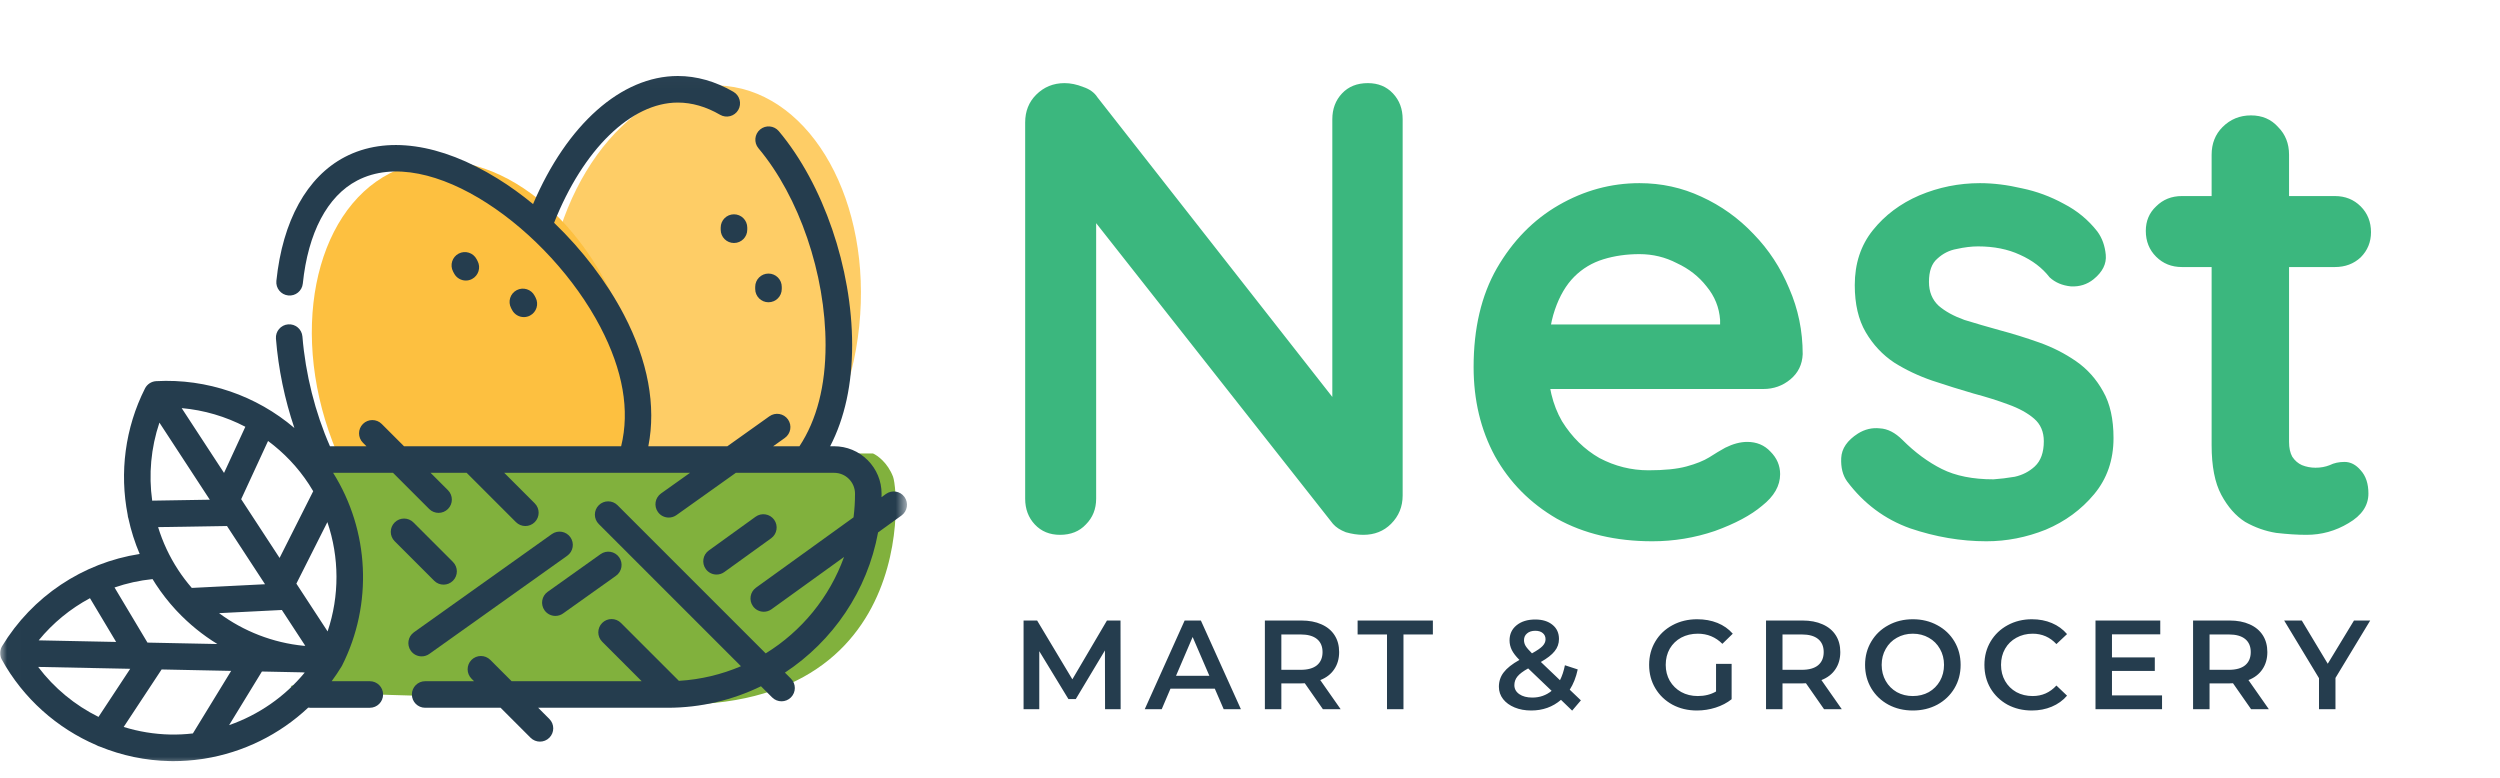 <svg width="180" height="56" viewBox="0 0 180 56" fill="none" xmlns="http://www.w3.org/2000/svg">
<g clip-path="url(#clip0_16_2619)">
<g clip-path="url(#clip1_16_2619)">
<g clip-path="url(#clip2_16_2619)">
<mask id="mask0_16_2619" style="mask-type:luminance" maskUnits="userSpaceOnUse" x="0" y="5" width="66" height="51">
<path d="M65.305 5.023H0.009V55.25H65.305V5.023Z" fill="white"/>
</mask>
<g mask="url(#mask0_16_2619)">
<path opacity="0.8" d="M48.937 38.458C55.153 39.102 60.941 32.4 61.864 23.489C62.787 14.578 58.496 6.832 52.279 6.189C46.062 5.545 40.274 12.246 39.351 21.157C38.428 30.068 42.72 37.814 48.937 38.458Z" fill="#FDC040"/>
<path d="M39.618 42.73C45.533 40.71 47.982 32.2 45.087 23.722C42.193 15.244 35.051 10.008 29.136 12.028C23.221 14.047 20.773 22.557 23.667 31.035C26.562 39.513 33.703 44.749 39.618 42.73Z" fill="#FDC040"/>
<path d="M22.612 32.648H62.853C63.174 32.787 63.913 33.317 64.298 34.322C64.78 35.578 66.142 53.994 43.121 50.227C25.008 50.227 20.781 49.669 20.942 49.39C24.286 48.553 24.704 45.205 25.123 42.693C25.542 40.182 22.612 32.648 22.612 32.648Z" fill="#81B13D"/>
<path d="M52.846 15.43C52.318 15.43 51.89 15.858 51.89 16.387V16.539C51.89 17.068 52.318 17.496 52.846 17.496C53.374 17.496 53.803 17.068 53.803 16.539V16.387C53.803 15.858 53.374 15.43 52.846 15.43Z" fill="#253D4E"/>
<path d="M55.33 19.697C54.802 19.697 54.374 20.125 54.374 20.654V20.806C54.374 21.335 54.802 21.763 55.33 21.763C55.859 21.763 56.287 21.335 56.287 20.806V20.654C56.287 20.125 55.859 19.697 55.33 19.697Z" fill="#253D4E"/>
<path d="M34.387 18.799L34.317 18.664C34.072 18.195 33.494 18.014 33.026 18.258C32.558 18.503 32.376 19.081 32.621 19.549L32.692 19.684C32.862 20.011 33.195 20.199 33.54 20.199C33.69 20.199 33.841 20.164 33.982 20.09C34.45 19.845 34.632 19.267 34.387 18.799Z" fill="#253D4E"/>
<path d="M38.565 21.432L38.494 21.296C38.249 20.828 37.672 20.646 37.203 20.891C36.735 21.135 36.554 21.713 36.798 22.181L36.869 22.317C37.039 22.644 37.373 22.831 37.718 22.831C37.867 22.831 38.018 22.796 38.159 22.722C38.628 22.478 38.809 21.9 38.565 21.432Z" fill="#253D4E"/>
<path d="M32.613 40.461L29.768 37.616C29.395 37.243 28.789 37.242 28.416 37.616C28.042 37.99 28.042 38.595 28.416 38.969L31.261 41.814C31.447 42.001 31.692 42.094 31.937 42.094C32.181 42.094 32.426 42.001 32.613 41.814C32.987 41.44 32.987 40.835 32.613 40.461Z" fill="#253D4E"/>
<path d="M41.066 38.679C40.76 38.248 40.163 38.148 39.733 38.454L29.804 45.523C29.373 45.829 29.273 46.427 29.579 46.857C29.766 47.119 30.06 47.259 30.359 47.259C30.551 47.259 30.745 47.201 30.913 47.081L40.842 40.013C41.272 39.706 41.373 39.109 41.066 38.679Z" fill="#253D4E"/>
<path d="M44.577 40.122C44.27 39.691 43.673 39.591 43.243 39.897L39.431 42.611C39.001 42.917 38.901 43.514 39.207 43.944C39.394 44.207 39.688 44.346 39.987 44.346C40.179 44.346 40.373 44.289 40.541 44.169L44.352 41.456C44.782 41.149 44.883 40.552 44.577 40.122Z" fill="#253D4E"/>
<path d="M65.124 35.782C64.815 35.353 64.218 35.257 63.789 35.565L63.47 35.795C63.472 35.713 63.474 35.631 63.474 35.549C63.474 34.636 63.118 33.778 62.472 33.13C61.825 32.485 60.967 32.13 60.054 32.13H59.771C60.821 30.102 61.354 27.659 61.354 24.84C61.354 19.311 59.281 13.267 56.074 9.443C55.734 9.038 55.131 8.985 54.726 9.325C54.322 9.665 54.269 10.268 54.608 10.673C57.544 14.173 59.441 19.734 59.441 24.84C59.441 27.783 58.809 30.232 57.561 32.13H55.667L56.509 31.531C56.939 31.224 57.039 30.627 56.733 30.197C56.427 29.767 55.83 29.666 55.399 29.972L52.369 32.13H46.68C47.253 29.225 46.656 25.981 44.923 22.662C43.683 20.287 41.921 17.988 39.895 16.041C41.982 10.762 45.436 7.385 48.802 7.385C49.818 7.385 50.842 7.681 51.846 8.264C52.303 8.529 52.888 8.374 53.154 7.918C53.419 7.461 53.264 6.876 52.807 6.61C51.508 5.855 50.16 5.472 48.802 5.472C44.73 5.472 40.815 8.971 38.38 14.693C37.551 14.011 36.692 13.39 35.816 12.85C31.696 10.305 27.794 9.756 24.83 11.303C22.097 12.732 20.346 15.9 19.899 20.224C19.845 20.749 20.227 21.219 20.753 21.273C21.279 21.328 21.748 20.945 21.802 20.42C22.18 16.756 23.57 14.12 25.716 12.999C30.94 10.271 39.568 16.539 43.227 23.547C44.855 26.665 45.356 29.548 44.722 32.13H33.998C33.996 32.13 33.993 32.13 33.99 32.13H29.089L27.484 30.525C27.11 30.151 26.505 30.151 26.131 30.525C25.758 30.898 25.758 31.504 26.131 31.877L26.384 32.13H23.758C22.692 29.708 21.992 26.928 21.775 24.23C21.732 23.704 21.272 23.31 20.745 23.354C20.218 23.396 19.826 23.857 19.868 24.384C20.044 26.576 20.497 28.757 21.195 30.815C18.469 28.492 14.908 27.244 11.242 27.443C10.9 27.462 10.595 27.662 10.44 27.967C9.002 30.815 8.598 34.03 9.194 37.074C9.2 37.167 9.218 37.255 9.248 37.339C9.435 38.207 9.706 39.06 10.057 39.886C5.963 40.521 2.327 42.934 0.148 46.528C-0.029 46.821 -0.037 47.186 0.128 47.486C1.67 50.283 4.099 52.432 6.953 53.656C7.029 53.701 7.109 53.735 7.19 53.756C8.766 54.399 10.466 54.762 12.214 54.798C12.31 54.8 12.404 54.801 12.5 54.801C13.18 54.801 13.854 54.75 14.518 54.653C14.581 54.65 14.643 54.641 14.703 54.626C17.515 54.178 20.128 52.888 22.192 50.948C22.238 50.955 22.286 50.96 22.335 50.96H26.627C27.155 50.96 27.583 50.532 27.583 50.003C27.583 49.475 27.155 49.047 26.627 49.047H23.88C24.131 48.707 24.369 48.355 24.59 47.989C24.597 47.978 24.603 47.966 24.609 47.955C24.615 47.944 24.622 47.935 24.627 47.925C26.855 43.511 26.603 38.217 23.985 34.043H28.297L30.901 36.647C31.087 36.833 31.332 36.927 31.577 36.927C31.822 36.927 32.066 36.833 32.253 36.647C32.627 36.273 32.627 35.668 32.253 35.294L31.002 34.043H33.598L37.149 37.594C37.336 37.78 37.581 37.874 37.826 37.874C38.07 37.874 38.315 37.78 38.502 37.594C38.876 37.22 38.876 36.614 38.502 36.241L36.304 34.043H45.441L45.444 34.043L45.447 34.043H49.683L47.594 35.529C47.164 35.836 47.063 36.433 47.37 36.863C47.556 37.126 47.851 37.265 48.15 37.265C48.342 37.265 48.535 37.208 48.704 37.088L52.981 34.043H58.059L58.061 34.043L58.063 34.043H60.055C60.458 34.043 60.836 34.199 61.12 34.482C61.404 34.767 61.561 35.146 61.561 35.549C61.561 36.125 61.525 36.692 61.455 37.249L54.431 42.313C54.003 42.622 53.906 43.22 54.215 43.648C54.402 43.908 54.695 44.046 54.992 44.046C55.185 44.046 55.381 43.987 55.55 43.865L60.771 40.101C59.728 43.003 57.717 45.448 55.13 47.044L44.463 36.377C44.09 36.004 43.484 36.004 43.111 36.377C42.737 36.751 42.737 37.357 43.111 37.73L53.349 47.968C51.962 48.56 50.457 48.927 48.88 49.021L44.71 44.852C44.337 44.478 43.731 44.478 43.358 44.852C42.984 45.225 42.984 45.831 43.358 46.204L46.2 49.047H36.837L35.302 47.512C34.928 47.139 34.323 47.139 33.949 47.512C33.576 47.886 33.576 48.491 33.949 48.865L34.131 49.047H30.611C30.083 49.047 29.655 49.475 29.655 50.003C29.655 50.531 30.083 50.959 30.611 50.959H36.043L38.2 53.117C38.387 53.303 38.632 53.397 38.877 53.397C39.122 53.397 39.367 53.303 39.553 53.117C39.927 52.743 39.927 52.138 39.553 51.764L38.749 50.959H48.062C50.473 50.959 52.756 50.402 54.791 49.411L55.594 50.214C55.781 50.401 56.026 50.494 56.271 50.494C56.515 50.494 56.76 50.401 56.947 50.214C57.321 49.841 57.321 49.235 56.947 48.862L56.514 48.429C59.962 46.158 62.45 42.542 63.221 38.334L64.908 37.117C65.336 36.808 65.433 36.211 65.124 35.782ZM22.243 34.867C22.351 35.031 22.452 35.198 22.551 35.367L20.13 40.171L17.365 35.941L19.3 31.75C20.443 32.597 21.445 33.645 22.243 34.867ZM19.082 42.065L13.809 42.33C13.454 41.92 13.123 41.485 12.822 41.024C12.193 40.062 11.713 39.027 11.383 37.953L16.342 37.872L19.082 42.065ZM17.665 30.727L16.13 34.051L13.08 29.384C14.693 29.527 16.25 29.99 17.665 30.727ZM11.478 30.429L15.105 35.979L10.958 36.047C10.696 34.174 10.866 32.247 11.478 30.429ZM10.984 41.695C11.061 41.821 11.14 41.946 11.221 42.071C11.646 42.721 12.121 43.328 12.638 43.891C12.676 43.94 12.719 43.985 12.765 44.026C13.624 44.936 14.596 45.722 15.651 46.37L10.618 46.267L8.246 42.298C9.124 41.995 10.042 41.791 10.984 41.695ZM6.478 43.069L8.362 46.22L2.785 46.105C3.813 44.85 5.07 43.822 6.478 43.069ZM7.092 51.617C5.397 50.777 3.903 49.549 2.747 48.018L9.375 48.154L7.092 51.617ZM13.888 52.807C13.349 52.87 12.803 52.897 12.253 52.886C11.103 52.862 9.978 52.674 8.905 52.341L11.636 48.201L16.643 48.304L13.888 52.807ZM16.496 52.21L18.858 48.349L21.762 48.409C21.821 48.414 21.881 48.418 21.941 48.423C20.502 50.17 18.609 51.475 16.496 52.21ZM21.873 46.498C19.654 46.281 17.544 45.458 15.772 44.147L20.294 43.919L21.981 46.5L21.873 46.498ZM23.588 45.462L21.339 42.021L23.571 37.593C24.435 40.128 24.449 42.903 23.588 45.462Z" fill="#253D4E"/>
<path d="M55.738 37.421C55.428 36.993 54.831 36.896 54.402 37.205L51.032 39.636C50.603 39.944 50.507 40.542 50.816 40.971C51.002 41.23 51.295 41.368 51.592 41.368C51.786 41.368 51.982 41.309 52.151 41.187L55.521 38.757C55.95 38.448 56.047 37.85 55.738 37.421Z" fill="#253D4E"/>
</g>
<path d="M79.564 51.064L79.555 46.831L77.456 50.334H76.927L74.828 46.885V51.064H73.697V44.677H74.673L77.21 48.911L79.701 44.677H80.677L80.686 51.064H79.564ZM87.467 49.586H84.273L83.643 51.064H82.421L85.294 44.677H86.463L89.346 51.064H88.106L87.467 49.586ZM87.074 48.656L85.87 45.863L84.674 48.656H87.074ZM95.25 51.064L93.945 49.194C93.89 49.2 93.808 49.203 93.699 49.203H92.257V51.064H91.071V44.677H93.699C94.253 44.677 94.733 44.768 95.141 44.951C95.554 45.133 95.871 45.395 96.089 45.736C96.309 46.076 96.418 46.481 96.418 46.949C96.418 47.43 96.299 47.843 96.062 48.19C95.831 48.537 95.496 48.795 95.059 48.966L96.528 51.064H95.25ZM95.223 46.949C95.223 46.542 95.089 46.228 94.821 46.009C94.553 45.79 94.161 45.681 93.644 45.681H92.257V48.227H93.644C94.161 48.227 94.553 48.117 94.821 47.898C95.089 47.673 95.223 47.357 95.223 46.949ZM99.864 45.681H97.748V44.677H103.167V45.681H101.05V51.064H99.864V45.681ZM113.195 51.165L112.391 50.389C111.795 50.9 111.08 51.156 110.247 51.156C109.803 51.156 109.404 51.083 109.052 50.937C108.699 50.791 108.423 50.59 108.222 50.334C108.021 50.073 107.92 49.778 107.92 49.449C107.92 49.054 108.036 48.707 108.268 48.409C108.499 48.105 108.875 47.807 109.399 47.515C109.143 47.259 108.961 47.022 108.851 46.803C108.741 46.578 108.687 46.347 108.687 46.11C108.687 45.66 108.854 45.298 109.188 45.024C109.529 44.744 109.98 44.604 110.54 44.604C111.056 44.604 111.47 44.732 111.78 44.987C112.091 45.237 112.246 45.578 112.246 46.009C112.246 46.338 112.142 46.63 111.935 46.885C111.735 47.141 111.404 47.399 110.941 47.661L112.318 48.975C112.471 48.677 112.59 48.318 112.674 47.898L113.596 48.199C113.475 48.765 113.283 49.252 113.021 49.659L113.824 50.426L113.195 51.165ZM110.54 45.416C110.29 45.416 110.093 45.48 109.946 45.608C109.8 45.73 109.728 45.891 109.728 46.092C109.728 46.237 109.767 46.377 109.846 46.511C109.925 46.639 110.077 46.815 110.302 47.041C110.667 46.84 110.92 46.666 111.059 46.52C111.205 46.368 111.279 46.204 111.279 46.028C111.279 45.839 111.212 45.69 111.078 45.581C110.95 45.471 110.771 45.416 110.54 45.416ZM110.329 50.225C110.859 50.225 111.321 50.064 111.717 49.741L110.028 48.126C109.663 48.327 109.404 48.522 109.253 48.71C109.106 48.893 109.034 49.1 109.034 49.331C109.034 49.598 109.153 49.814 109.389 49.979C109.627 50.143 109.94 50.225 110.329 50.225ZM123.555 47.798H124.677V50.344C124.349 50.605 123.965 50.806 123.528 50.946C123.09 51.086 122.639 51.156 122.177 51.156C121.526 51.156 120.939 51.016 120.416 50.736C119.893 50.45 119.483 50.058 119.185 49.559C118.886 49.06 118.737 48.497 118.737 47.871C118.737 47.244 118.886 46.682 119.185 46.183C119.483 45.684 119.893 45.295 120.416 45.015C120.945 44.729 121.539 44.586 122.196 44.586C122.731 44.586 123.217 44.674 123.656 44.85C124.093 45.027 124.461 45.285 124.759 45.626L124.011 46.356C123.524 45.87 122.937 45.626 122.25 45.626C121.8 45.626 121.399 45.72 121.045 45.909C120.699 46.098 120.425 46.362 120.224 46.703C120.03 47.044 119.932 47.433 119.932 47.871C119.932 48.297 120.03 48.68 120.224 49.02C120.425 49.361 120.699 49.629 121.045 49.824C121.399 50.018 121.797 50.115 122.241 50.115C122.74 50.115 123.178 50.006 123.555 49.787V47.798ZM131.333 51.064L130.029 49.194C129.973 49.2 129.891 49.203 129.782 49.203H128.34V51.064H127.154V44.677H129.782C130.336 44.677 130.816 44.768 131.224 44.951C131.638 45.133 131.954 45.395 132.173 45.736C132.392 46.076 132.501 46.481 132.501 46.949C132.501 47.43 132.383 47.843 132.146 48.19C131.914 48.537 131.58 48.795 131.142 48.966L132.61 51.064H131.333ZM131.306 46.949C131.306 46.542 131.172 46.228 130.904 46.009C130.636 45.79 130.245 45.681 129.727 45.681H128.34V48.227H129.727C130.245 48.227 130.636 48.117 130.904 47.898C131.172 47.673 131.306 47.357 131.306 46.949ZM137.724 51.156C137.074 51.156 136.487 51.016 135.964 50.736C135.441 50.45 135.03 50.058 134.732 49.559C134.434 49.054 134.285 48.491 134.285 47.871C134.285 47.25 134.434 46.691 134.732 46.192C135.03 45.687 135.441 45.295 135.964 45.015C136.487 44.729 137.074 44.586 137.724 44.586C138.376 44.586 138.962 44.729 139.486 45.015C140.009 45.295 140.419 45.684 140.718 46.183C141.016 46.682 141.165 47.244 141.165 47.871C141.165 48.497 141.016 49.06 140.718 49.559C140.419 50.058 140.009 50.45 139.486 50.736C138.962 51.016 138.376 51.156 137.724 51.156ZM137.724 50.115C138.15 50.115 138.534 50.021 138.874 49.833C139.215 49.638 139.482 49.37 139.677 49.03C139.872 48.683 139.969 48.297 139.969 47.871C139.969 47.445 139.872 47.062 139.677 46.721C139.482 46.374 139.215 46.107 138.874 45.918C138.534 45.724 138.15 45.626 137.724 45.626C137.299 45.626 136.916 45.724 136.575 45.918C136.234 46.107 135.966 46.374 135.772 46.721C135.577 47.062 135.48 47.445 135.48 47.871C135.48 48.297 135.577 48.683 135.772 49.03C135.966 49.37 136.234 49.638 136.575 49.833C136.916 50.021 137.299 50.115 137.724 50.115ZM146.291 51.156C145.646 51.156 145.062 51.016 144.538 50.736C144.022 50.45 143.614 50.058 143.316 49.559C143.024 49.06 142.878 48.497 142.878 47.871C142.878 47.244 143.027 46.682 143.325 46.183C143.623 45.684 144.031 45.295 144.548 45.015C145.071 44.729 145.655 44.586 146.3 44.586C146.823 44.586 147.3 44.677 147.732 44.86C148.164 45.042 148.529 45.307 148.827 45.654L148.061 46.374C147.599 45.876 147.03 45.626 146.355 45.626C145.916 45.626 145.525 45.724 145.177 45.918C144.831 46.107 144.56 46.371 144.365 46.712C144.171 47.053 144.074 47.439 144.074 47.871C144.074 48.303 144.171 48.689 144.365 49.03C144.56 49.37 144.831 49.638 145.177 49.833C145.525 50.021 145.916 50.115 146.355 50.115C147.03 50.115 147.599 49.863 148.061 49.358L148.827 50.088C148.529 50.435 148.162 50.699 147.724 50.882C147.292 51.064 146.814 51.156 146.291 51.156ZM155.667 50.07V51.064H150.876V44.677H155.539V45.672H152.062V47.332H155.146V48.309H152.062V50.07H155.667ZM162.08 51.064L160.776 49.194C160.721 49.2 160.639 49.203 160.529 49.203H159.088V51.064H157.901V44.677H160.529C161.083 44.677 161.564 44.768 161.972 44.951C162.385 45.133 162.701 45.395 162.92 45.736C163.139 46.076 163.249 46.481 163.249 46.949C163.249 47.43 163.13 47.843 162.893 48.19C162.661 48.537 162.327 48.795 161.889 48.966L163.358 51.064H162.08ZM162.054 46.949C162.054 46.542 161.92 46.228 161.652 46.009C161.384 45.79 160.992 45.681 160.475 45.681H159.088V48.227H160.475C160.992 48.227 161.384 48.117 161.652 47.898C161.92 47.673 162.054 47.357 162.054 46.949ZM168.154 48.811V51.064H166.968V48.829L164.459 44.677H165.728L167.598 47.789L169.487 44.677H170.655L168.154 48.811Z" fill="#253D4E"/>
<path d="M98.483 5.985C99.226 5.985 99.83 6.233 100.295 6.729C100.76 7.224 100.991 7.844 100.991 8.587V35.673C100.991 36.479 100.713 37.16 100.155 37.718C99.629 38.244 98.963 38.508 98.158 38.508C97.755 38.508 97.337 38.446 96.903 38.322C96.5 38.167 96.191 37.965 95.974 37.718L77.715 14.534L78.923 13.791V35.906C78.923 36.649 78.675 37.269 78.179 37.764C77.715 38.26 77.095 38.508 76.321 38.508C75.578 38.508 74.974 38.26 74.509 37.764C74.044 37.269 73.812 36.649 73.812 35.906V8.819C73.812 8.014 74.076 7.348 74.602 6.822C75.159 6.264 75.841 5.985 76.646 5.985C77.08 5.985 77.529 6.078 77.994 6.264C78.458 6.419 78.799 6.667 79.016 7.007L96.717 29.587L95.927 30.145V8.587C95.927 7.844 96.159 7.224 96.624 6.729C97.089 6.233 97.708 5.985 98.483 5.985ZM118.969 38.972C116.337 38.972 114.045 38.43 112.093 37.346C110.173 36.231 108.686 34.729 107.633 32.839C106.611 30.95 106.1 28.813 106.1 26.428C106.1 23.64 106.657 21.271 107.772 19.319C108.918 17.337 110.405 15.819 112.232 14.766C114.06 13.713 115.996 13.187 118.04 13.187C119.62 13.187 121.107 13.512 122.5 14.162C123.925 14.813 125.179 15.711 126.263 16.857C127.347 17.972 128.2 19.273 128.819 20.76C129.469 22.246 129.794 23.826 129.794 25.499C129.763 26.242 129.469 26.846 128.912 27.311C128.354 27.775 127.704 28.008 126.961 28.008H109.213L107.819 23.361H124.869L123.847 24.291V23.036C123.785 22.138 123.461 21.333 122.872 20.62C122.315 19.908 121.602 19.35 120.735 18.948C119.899 18.514 119 18.297 118.04 18.297C117.111 18.297 116.244 18.421 115.438 18.669C114.633 18.917 113.936 19.335 113.347 19.923C112.759 20.512 112.294 21.302 111.954 22.293C111.613 23.284 111.443 24.538 111.443 26.056C111.443 27.729 111.784 29.154 112.465 30.331C113.177 31.477 114.076 32.359 115.16 32.979C116.275 33.567 117.452 33.861 118.691 33.861C119.837 33.861 120.75 33.769 121.431 33.583C122.113 33.397 122.655 33.18 123.058 32.932C123.492 32.654 123.878 32.421 124.219 32.235C124.777 31.957 125.303 31.817 125.799 31.817C126.48 31.817 127.038 32.05 127.471 32.514C127.936 32.979 128.169 33.521 128.169 34.14C128.169 34.977 127.735 35.735 126.868 36.417C126.062 37.098 124.931 37.702 123.476 38.229C122.02 38.724 120.518 38.972 118.969 38.972ZM132.985 34.651C132.676 34.218 132.536 33.66 132.567 32.979C132.598 32.297 133 31.709 133.775 31.213C134.27 30.904 134.797 30.78 135.354 30.842C135.912 30.872 136.454 31.151 136.981 31.678C137.879 32.576 138.823 33.273 139.815 33.769C140.806 34.264 142.045 34.512 143.531 34.512C143.996 34.481 144.507 34.419 145.065 34.326C145.623 34.202 146.102 33.954 146.505 33.583C146.938 33.18 147.155 32.576 147.155 31.771C147.155 31.089 146.923 30.547 146.459 30.145C145.994 29.742 145.375 29.401 144.6 29.122C143.857 28.844 143.021 28.581 142.092 28.333C141.131 28.054 140.14 27.744 139.118 27.404C138.127 27.063 137.213 26.629 136.377 26.103C135.54 25.545 134.859 24.817 134.332 23.919C133.806 23.021 133.543 21.89 133.543 20.527C133.543 18.979 133.976 17.662 134.844 16.578C135.711 15.494 136.826 14.658 138.189 14.069C139.583 13.481 141.038 13.187 142.556 13.187C143.516 13.187 144.523 13.311 145.576 13.558C146.629 13.775 147.636 14.147 148.596 14.673C149.556 15.169 150.361 15.835 151.012 16.671C151.353 17.136 151.554 17.693 151.615 18.344C151.677 18.994 151.384 19.583 150.733 20.109C150.269 20.481 149.726 20.651 149.107 20.62C148.487 20.558 147.977 20.342 147.574 19.97C147.047 19.288 146.335 18.746 145.437 18.344C144.569 17.941 143.562 17.74 142.416 17.74C141.952 17.74 141.441 17.802 140.884 17.926C140.357 18.018 139.892 18.251 139.49 18.622C139.087 18.963 138.885 19.521 138.885 20.295C138.885 21.008 139.118 21.581 139.583 22.014C140.047 22.417 140.667 22.758 141.441 23.036C142.246 23.284 143.098 23.532 143.996 23.78C144.925 24.027 145.87 24.322 146.83 24.662C147.791 25.003 148.673 25.452 149.478 26.01C150.284 26.567 150.934 27.295 151.43 28.193C151.925 29.061 152.173 30.176 152.173 31.538C152.173 33.118 151.708 34.465 150.779 35.581C149.85 36.696 148.689 37.547 147.295 38.136C145.901 38.693 144.477 38.972 143.021 38.972C141.193 38.972 139.366 38.662 137.538 38.043C135.711 37.392 134.193 36.262 132.985 34.651ZM157.099 14.116H168.11C168.853 14.116 169.473 14.364 169.969 14.859C170.464 15.355 170.712 15.974 170.712 16.718C170.712 17.43 170.464 18.034 169.969 18.53C169.473 18.994 168.853 19.227 168.11 19.227H157.099C156.356 19.227 155.737 18.979 155.241 18.483C154.745 17.988 154.498 17.368 154.498 16.625C154.498 15.912 154.745 15.324 155.241 14.859C155.737 14.364 156.356 14.116 157.099 14.116ZM162.07 8.308C162.876 8.308 163.526 8.587 164.022 9.145C164.548 9.671 164.812 10.337 164.812 11.142V31.817C164.812 32.251 164.889 32.607 165.044 32.886C165.23 33.165 165.462 33.366 165.741 33.49C166.051 33.614 166.376 33.676 166.716 33.676C167.088 33.676 167.429 33.614 167.738 33.49C168.048 33.335 168.405 33.258 168.807 33.258C169.241 33.258 169.628 33.459 169.969 33.861C170.34 34.264 170.526 34.822 170.526 35.534C170.526 36.401 170.046 37.114 169.086 37.671C168.157 38.229 167.15 38.508 166.066 38.508C165.415 38.508 164.688 38.461 163.883 38.368C163.108 38.244 162.365 37.981 161.653 37.578C160.971 37.145 160.398 36.494 159.933 35.627C159.468 34.76 159.237 33.567 159.237 32.05V11.142C159.237 10.337 159.499 9.671 160.026 9.145C160.584 8.587 161.265 8.308 162.07 8.308Z" fill="#3BB77E"/>
</g>
</g>
</g>
<defs>
<clipPath id="clip0_16_2619">
<rect width="180" height="55.25" fill="white"/>
</clipPath>
<clipPath id="clip1_16_2619">
<rect width="180" height="55.25" fill="white"/>
</clipPath>
<clipPath id="clip2_16_2619">
<rect width="179.981" height="55.25" fill="white" transform="translate(0.009)"/>
</clipPath>
</defs>
</svg>
